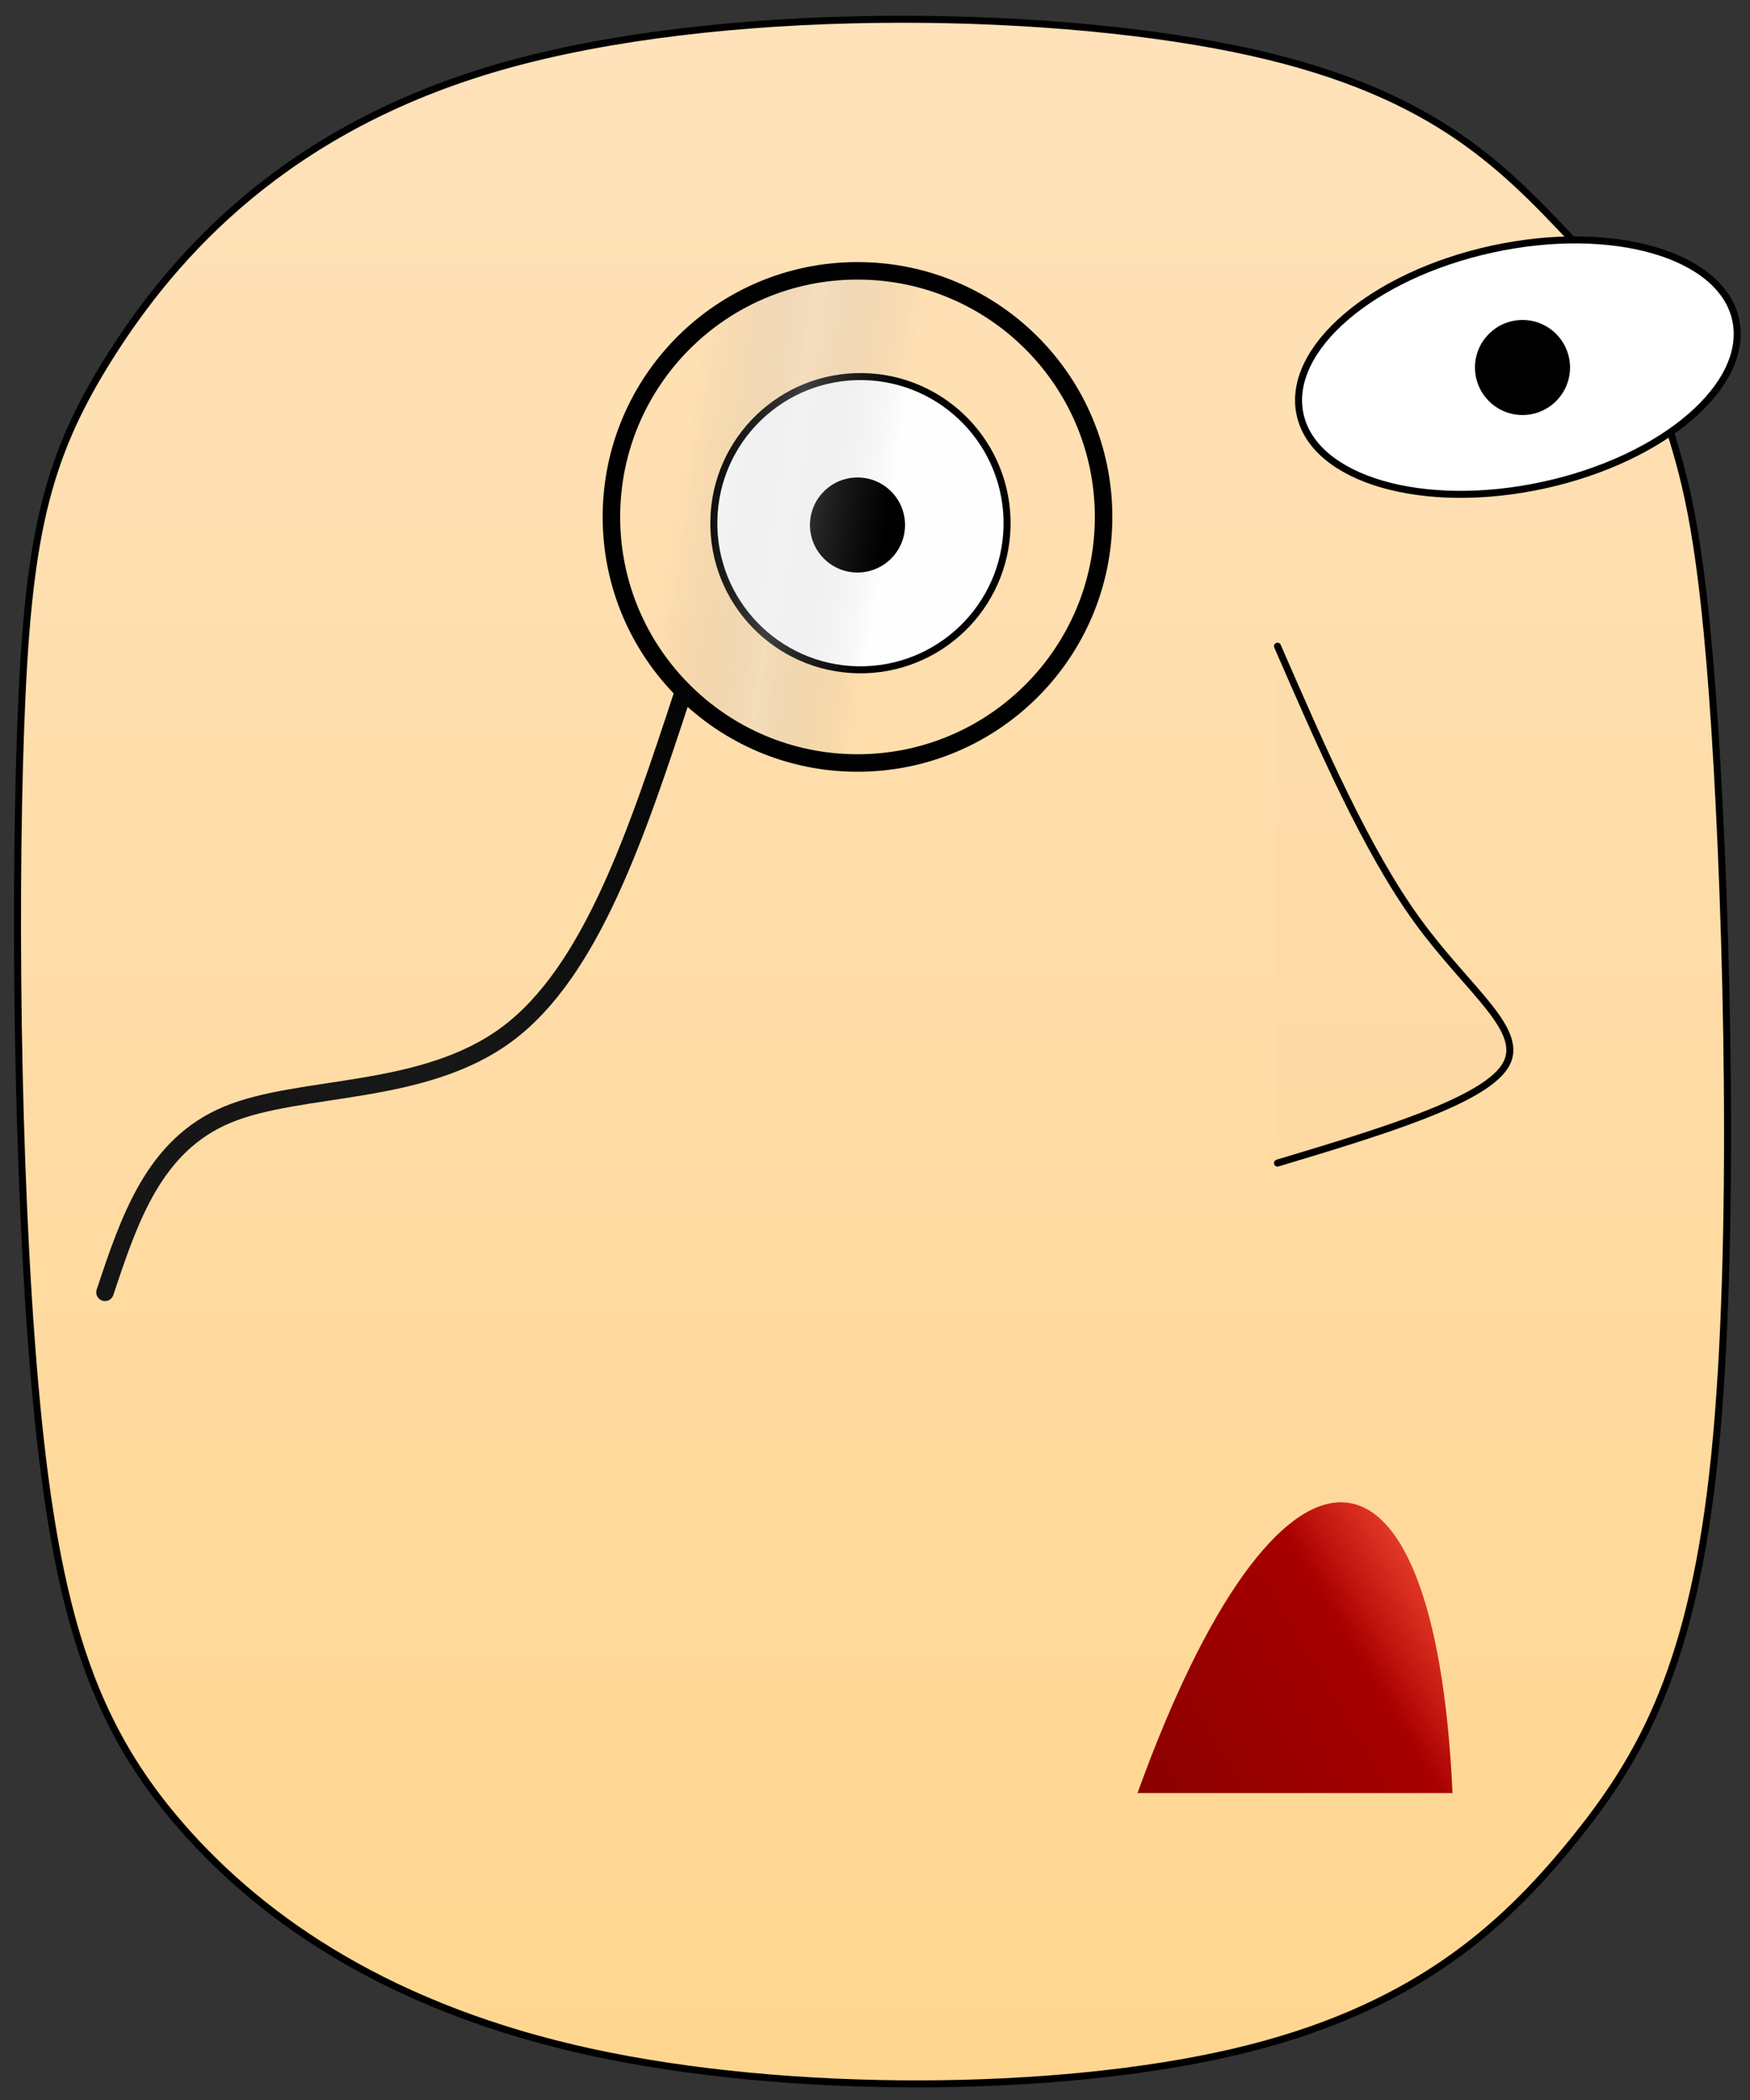 <?xml version="1.0" encoding="utf-8"?>
<svg
	version="1.1"
	xmlns="http://www.w3.org/2000/svg"
	xmlns:xlink="http://www.w3.org/1999/xlink"
	x="0%" y="0%"
	width="100%" height="100%"
	viewBox="0 0 500.0 600.0"
	enable-background="new 0 0 500.0 600.0"
	xml:space="preserve">
<rect x="0" y="0" width="500.0" height="600.0" fill="#333333" stroke="none"/>
<defs>
	<linearGradient id="fillGrad0" x1="50.010%" y1="-0.233%" x2="50.010%" y2="100.233%">
   		<stop offset="0.000%" style="stop-color:rgb(255,226,187);stop-opacity:1.000" />
		<stop offset="50.000%" style="stop-color:rgb(255,220,166);stop-opacity:1.000" />
		<stop offset="100.000%" style="stop-color:rgb(255,214,143);stop-opacity:1.000" />
	</linearGradient>

	<linearGradient id="fillGrad6" x1="13.413%" y1="114.413%" x2="96.349%" y2="29.758%">
   		<stop offset="0.000%" style="stop-color:rgb(138,0,0);stop-opacity:1.000" />
		<stop offset="62.557%" style="stop-color:rgb(167,0,0);stop-opacity:1.000" />
		<stop offset="100.000%" style="stop-color:rgb(250,3,0);stop-opacity:0.573" />
	</linearGradient>

	<linearGradient id="fillGrad7" x1="14.442%" y1="40.153%" x2="99.781%" y2="53.282%">
   		<stop offset="0.000%" style="stop-color:rgb(128,128,128);stop-opacity:0.000" />
		<stop offset="25.578%" style="stop-color:rgb(216,216,216);stop-opacity:0.294" />
		<stop offset="50.000%" style="stop-color:rgb(128,128,128);stop-opacity:0.000" />
		<stop offset="100.000%" style="stop-color:rgb(128,128,128);stop-opacity:0.000" />
	</linearGradient>

	<linearGradient id="stkGrad8" x1="-0.000%" y1="107.143%" x2="100.000%" y2="2.326%">
   		<stop offset="0.000%" style="stop-color:rgb(21,21,21);stop-opacity:1.000" />
		<stop offset="50.000%" style="stop-color:rgb(23,23,23);stop-opacity:1.000" />
		<stop offset="100.000%" style="stop-color:rgb(5,5,5);stop-opacity:1.000" />
	</linearGradient>

</defs>
	<path
		transform = "rotate(-0.00 249.29 300.45)"
		fill="url(#fillGrad0)"
		stroke="#000000"
		fill-opacity="1.0"
		stroke-opacity="1.000"
		fill-rule="nonzero"
		stroke-width="2.0"
		stroke-linejoin="miter"
		stroke-linecap="round"
		d="M449.17,68.46C428.72,46.83,408.27,25.21,352.36,13.85C296.46,2.49,205.12,1.39,143.47,18.93C81.82,36.47,49.86,72.64,31.38,101.96C12.89,131.29,7.87,153.78,5.90,208.07C3.93,262.35,5.01,348.43,11.00,406.43C16.98,464.43,27.88,494.35,51.76,521.76C75.63,549.18,112.48,574.09,168.94,586.35C225.40,598.61,301.46,598.21,352.37,586.35C403.27,574.48,429.01,551.13,449.17,526.37C469.33,501.62,483.89,475.45,489.93,415.66C495.97,355.86,493.48,262.44,489.93,208.07C486.39,153.70,481.79,138.39,477.19,123.08"/>
	<path
		fill="#FEFEFE"
		stroke="#000000"
		fill-opacity="1.000"
		stroke-opacity="1.000"
		fill-rule="nonzero"
		stroke-width="2.0"
		stroke-linejoin="miter"
		stroke-linecap="square"
		d="M246.62,107.60C269.75,108.03,288.16,127.13,287.73,150.27C287.30,173.40,268.19,191.80,245.06,191.37C221.93,190.94,203.52,171.84,203.96,148.71C204.39,125.57,223.49,107.17,246.62,107.60z"/>
	<path
		fill="#FFFFFF"
		stroke="#000000"
		fill-opacity="1.000"
		stroke-opacity="1.000"
		fill-rule="nonzero"
		stroke-width="2.0"
		stroke-linejoin="miter"
		stroke-linecap="square"
		d="M426.34,71.17C460.71,63.69,491.85,72.73,495.91,91.35C499.96,109.98,475.38,131.14,441.02,138.62C406.65,146.10,375.50,137.06,371.45,118.44C367.40,99.81,391.97,78.65,426.34,71.17z"/>
	<path
		fill="#000000"
		stroke="#000000"
		fill-opacity="1.000"
		stroke-opacity="1.000"
		fill-rule="nonzero"
		stroke-width="0.815"
		stroke-linejoin="miter"
		stroke-linecap="square"
		d="M245.25,136.83C252.52,136.97,258.30,142.97,258.17,150.25C258.03,157.52,252.03,163.30,244.75,163.17C237.48,163.03,231.70,157.03,231.83,149.75C231.97,142.48,237.97,136.70,245.25,136.83z"/>
	<path
		fill="#000000"
		stroke="#000000"
		fill-opacity="1.000"
		stroke-opacity="1.000"
		fill-rule="nonzero"
		stroke-width="0.815"
		stroke-linejoin="miter"
		stroke-linecap="square"
		d="M435.25,91.83C442.52,91.97,448.30,97.97,448.17,105.25C448.03,112.52,442.03,118.30,434.75,118.17C427.48,118.03,421.70,112.03,421.83,104.75C421.97,97.48,427.97,91.70,435.25,91.83z"/>
	<path
		fill="#000000"
		stroke="#000000"
		fill-opacity="0.008"
		stroke-opacity="1.000"
		fill-rule="nonzero"
		stroke-width="2.0"
		stroke-linejoin="miter"
		stroke-linecap="round"
		d="M365.00,184.62C377.67,213.74,390.33,242.87,405.00,263.08C419.67,283.28,436.33,294.56,430.00,304.62C423.67,314.67,394.33,323.49,365.00,332.31"/>
	<path
		transform = "rotate(-353.60 374.41 473.00)"
		fill="url(#fillGrad6)"
		stroke="#000000"
		fill-opacity="1.0"
		stroke-opacity="0.000"
		fill-rule="nonzero"
		stroke-width="1.145"
		stroke-linejoin="miter"
		stroke-linecap="round"
		d="M329.69,517.57C357.09,403.03,401.81,398.02,419.13,507.54"/>
	<path
		transform = "rotate(-0.00 245.00 147.69)"
		fill="url(#fillGrad7)"
		stroke="#000000"
		fill-opacity="1.0"
		stroke-opacity="0.996"
		fill-rule="nonzero"
		stroke-width="5.0"
		stroke-linejoin="miter"
		stroke-linecap="round"
		d="M245.00,77.38C283.83,77.38,315.31,108.86,315.31,147.69C315.31,186.52,283.83,218.00,245.00,218.00C206.17,218.00,174.69,186.52,174.69,147.69C174.69,108.86,206.17,77.38,245.00,77.38z"/>
	<path
		transform = "rotate(-0.00 112.50 283.85)"
		fill="#FF0000"
		stroke="url(#stkGrad8)"
		fill-opacity="0.000"
		stroke-opacity="1.0"
		fill-rule="nonzero"
		stroke-width="5.0"
		stroke-linejoin="miter"
		stroke-linecap="round"
		d="M195.00,198.46C182.00,237.95,169.00,277.44,145.00,295.38C121.00,313.33,86.00,309.74,65.00,318.46C44.00,327.18,37.00,348.21,30.00,369.23"/>
</svg>